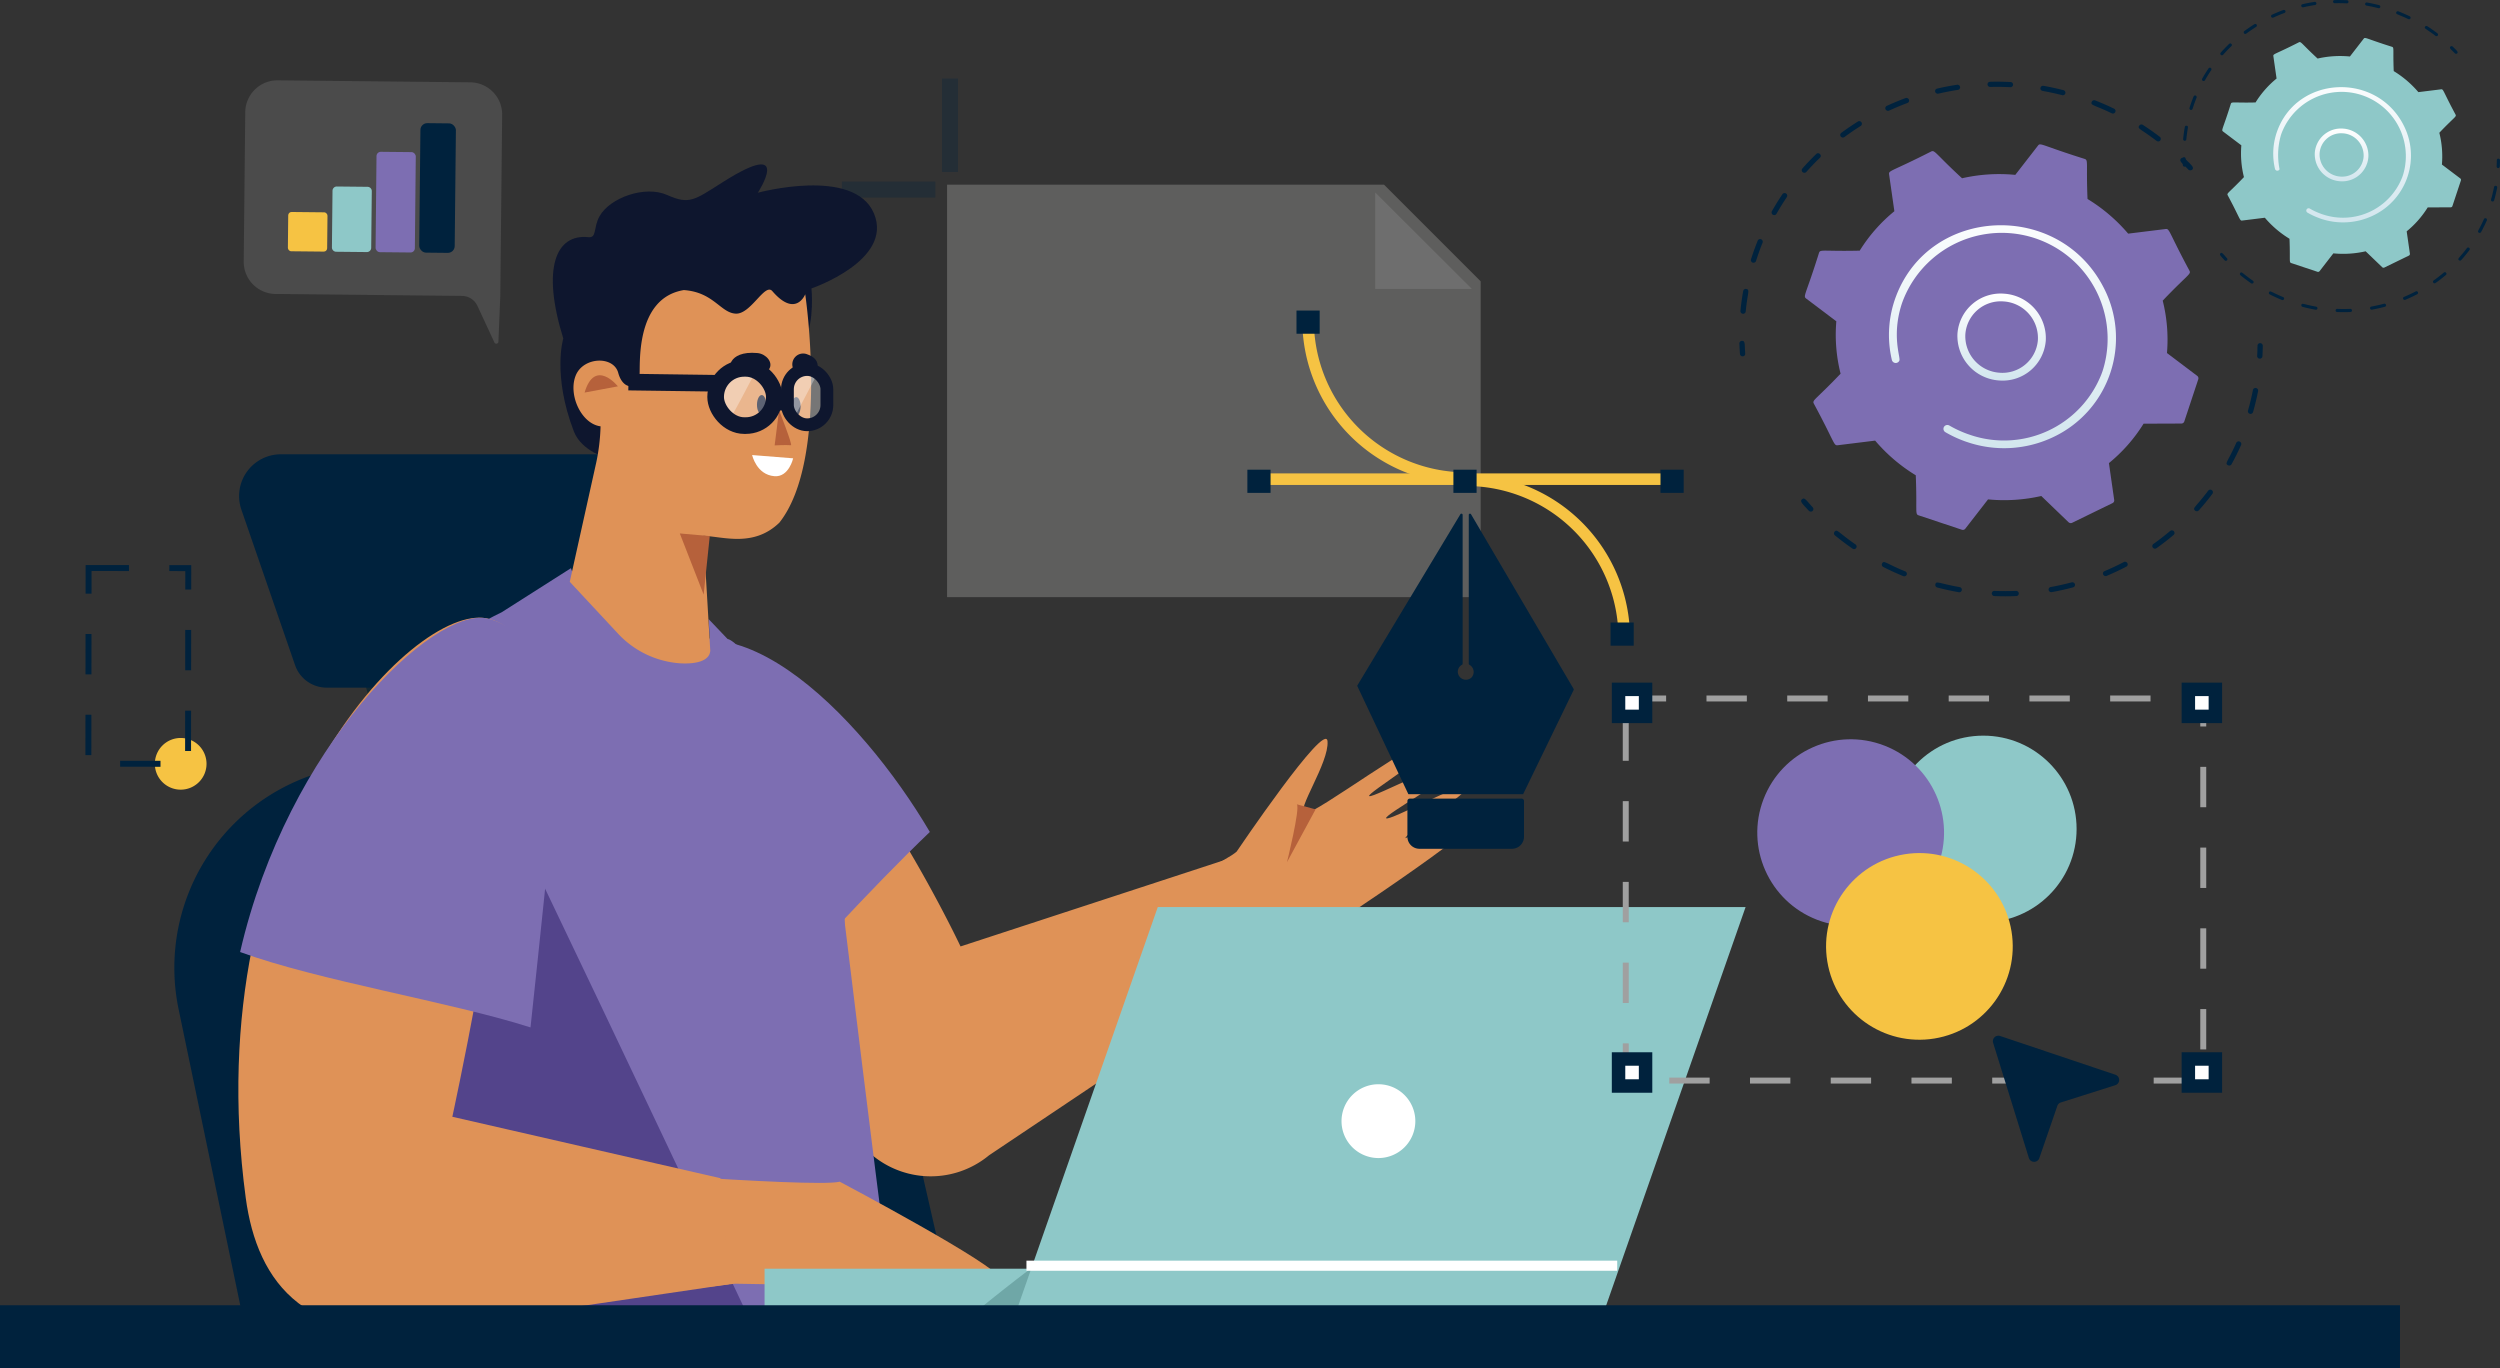 <svg xmlns="http://www.w3.org/2000/svg" xmlns:xlink="http://www.w3.org/1999/xlink" width="323.962" height="177.333" viewBox="0 0 323.962 177.333">
  <rect x="0" y="0" width="323.962" height="177.333" fill="#333333" stroke="none"/>
  <defs>
    <linearGradient id="linear-gradient" x1="0.5" x2="0.5" y2="1" gradientUnits="objectBoundingBox">
      <stop offset="0" stop-color="#fff"/>
      <stop offset="1" stop-color="#d2e6ee"/>
    </linearGradient>
  </defs>
  <g id="Grupo_46286" data-name="Grupo 46286" transform="translate(-41.675 -57.76)">
    <g id="Grupo_42974" data-name="Grupo 42974" transform="translate(150.765 67.932)" opacity="0.29">
      <path id="Trazado_94714" data-name="Trazado 94714" d="M334.43,146.444H265.283V92.994H321.9l12.529,12.529Z" transform="translate(-251.647 -79.239)" fill="#c9c8c3" style="mix-blend-mode: multiply;isolation: isolate"/>
      <line id="Línea_1491" data-name="Línea 1491" x1="12.12" transform="translate(0 14.393)" fill="none" stroke="#00223d" stroke-miterlimit="10" stroke-width="2.075"/>
      <line id="Línea_1492" data-name="Línea 1492" y1="12.12" transform="translate(14.014)" fill="none" stroke="#00223d" stroke-miterlimit="10" stroke-width="2.075"/>
      <path id="Trazado_94715" data-name="Trazado 94715" d="M366.372,94.846v12.5H378.9" transform="translate(-297.255 -80.075)" fill="#fff"/>
    </g>
    <g id="Grupo_42996" data-name="Grupo 42996" transform="translate(64.282 79.064)">
      <g id="Grupo_42995" data-name="Grupo 42995" transform="translate(0 0)">
        <g id="Grupo_42987" data-name="Grupo 42987">
          <path id="Trazado_94716" data-name="Trazado 94716" d="M107.885,227.729l59.178-2.614,18.03,78.942-92.3.5-9.4-45.148A26.39,26.39,0,0,1,107.885,227.729Z" transform="translate(-82.865 -149.978)" fill="#00223d"/>
          <g id="Grupo_42976" data-name="Grupo 42976" transform="translate(8.373 37.567)">
            <line id="Línea_1493" data-name="Línea 1493" x2="2.814" y2="11.004" transform="translate(19.062 28.44)" fill="none" stroke="#122832" stroke-miterlimit="10" stroke-width="5.917"/>
            <line id="Línea_1494" data-name="Línea 1494" x2="2.814" y2="11.004" transform="translate(43.903 28.44)" fill="none" stroke="#122832" stroke-miterlimit="10" stroke-width="5.917"/>
            <g id="Grupo_42975" data-name="Grupo 42975">
              <path id="Trazado_94717" data-name="Trazado 94717" d="M109.468,186.9h48.754l-10.44-30.24H103.537a5.412,5.412,0,0,0-5.116,7.179l6.954,20.144A4.33,4.33,0,0,0,109.468,186.9Z" transform="translate(-98.12 -156.663)" fill="#00223d"/>
            </g>
          </g>
          <g id="Grupo_42986" data-name="Grupo 42986" transform="translate(8.28)">
            <g id="Grupo_42985" data-name="Grupo 42985">
              <g id="Grupo_42984" data-name="Grupo 42984">
                <g id="Grupo_42977" data-name="Grupo 42977" transform="translate(45.842 61.602)">
                  <path id="Trazado_94718" data-name="Trazado 94718" d="M298.469,266.357c7.926-5.26,22.063-14.281,22.063-14.281s24.989-16.215,24.524-17.6-8.9,2.244-8.9,2.244c.66-1.282,8.363-5.87,8.056-6.7s-10.087,4.522-10.52,4.116,9.762-5.914,9.167-7.016-10.791,4.4-11.36,4.143,9.61-6.33,8.318-7.27-15.387,9.735-16.656,9.5,3.156-6.546,2.927-9.341-11.779,14.306-11.779,14.306c-2.651,2.308-23.531,11.273-23.531,11.273Z" transform="translate(-230.791 -211.003)" fill="#df9257"/>
                  <path id="Trazado_94719" data-name="Trazado 94719" d="M349.246,239.954l-3.707,6.843s1.721-6.958,1.283-7.5Z" transform="translate(-255.495 -217.977)" fill="#b6613b"/>
                  <path id="Trazado_94720" data-name="Trazado 94720" d="M229.22,240.515S203,184.758,186.649,205.989c-17.586,22.828,14.007,43.594,30.113,60.62a11.841,11.841,0,0,0,16.146.973l37.98-25.445-6.433-13.151Z" transform="translate(-181.476 -200.776)" fill="#df9257"/>
                  <path id="Trazado_94721" data-name="Trazado 94721" d="M200.986,251.12c7.009-7.934,16.627-18.451,24.254-25.763-8.829-15.049-27.318-34.323-38.591-19.69C173.994,222.095,186.805,237.454,200.986,251.12Z" transform="translate(-181.476 -200.454)" fill="#7d6eb2"/>
                </g>
                <g id="Grupo_42978" data-name="Grupo 42978" transform="translate(10.889 52.326)">
                  <path id="Trazado_94722" data-name="Trazado 94722" d="M117.816,214.69c-.9-14.068,23.21-25.427,23.21-25.427l8.974-5.71.537,1.5L165.5,199.043l2.482-6.472-.141-2.423,2.454,2.577c1.806.3,9.176,10.352,11.108,15.033,2.94,7.124,3.836,16.463,4.118,22.068,6.668,54.594,7.181,56.294,7.181,56.294H125.95S123.417,302.041,117.816,214.69Z" transform="translate(-117.791 -183.554)" fill="#7d6eb2"/>
                  <path id="Trazado_94723" data-name="Trazado 94723" d="M131.687,203.585c.688-.456,44.04,91.572,44.04,91.572H121.994s-4.545-40.313-3.881-72.812C118.113,222.345,118.9,212.053,131.687,203.585Z" transform="translate(-117.906 -192.59)" fill="#53448b"/>
                </g>
                <g id="Grupo_42981" data-name="Grupo 42981" transform="translate(40.754)">
                  <g id="Grupo_42980" data-name="Grupo 42980">
                    <path id="Trazado_94724" data-name="Trazado 94724" d="M204.876,110.976c1.268-2.581.841-6.687.841-6.687s10.645-3.631,8.1-9.717-15.048-2.688-15.048-2.688,4.736-7.262-4.57-1.355c-3.7,2.348-4.317,2.924-7.189,1.645s-7.433.363-8.761,2.769c-.823,1.492-.316,2.818-1.44,2.7-4.164-.436-6.112,3.911-3.252,13.126,0,0-1.441,4.7,1.363,12.026,1.013,2.646,4.466,3.535,4.466,3.535" transform="translate(-172.206 -88.214)" fill="#0e162e"/>
                    <path id="Trazado_94725" data-name="Trazado 94725" d="M206.709,118.384s3.157,21.354-3.346,29.589c-3.338,3.232-7.276,1.814-9.8,1.717-.1-.913.4,7.416.84,14.882,0,.019,0,.038-.005.057-.132,1.285-1.856,1.694-3.888,1.578a12.149,12.149,0,0,1-8.14-3.932l-6.174-6.631,3.445-15.521a25.965,25.965,0,0,0,.547-4.627c-2.508-.316-4.251-4.145-3.2-6.634,1-2.374,4.885-2.53,5.491-.289.615,2.273,2.518,2.212,2.755.327.137-1.086-.685-10.005,5.744-11.059,3.861.27,4.751,2.946,6.717,3.053s3.781-4.037,4.749-2.918C205.488,121.505,206.709,118.384,206.709,118.384Z" transform="translate(-174.004 -101.555)" fill="#df9257"/>
                    <path id="Trazado_94726" data-name="Trazado 94726" d="M179.7,140.243c1.342-4.526,4.316-.808,4.316-.808Z" transform="translate(-175.588 -110.675)" fill="#b6613b"/>
                    <path id="Trazado_94727" data-name="Trazado 94727" d="M206.062,175.689l-3.882-.344,3.092,7.928Z" transform="translate(-185.729 -127.524)" fill="#b6613b"/>
                    <g id="Grupo_42979" data-name="Grupo 42979" transform="translate(22.961 24.412)">
                      <path id="Trazado_94728" data-name="Trazado 94728" d="M225.144,146.257s1.8,4.556,1.538,4.535c-.692-.056-2.11.023-2.11.023Z" transform="translate(-218.792 -138.813)" fill="#b6613b"/>
                      <ellipse id="Elipse_3849" data-name="Elipse 3849" cx="1.227" cy="0.592" rx="1.227" ry="0.592" transform="translate(7.928 8.184) rotate(-88.584)" fill="#0e162e"/>
                      <path id="Trazado_94729" data-name="Trazado 94729" d="M220.4,143.884c-.016.677.235,1.233.562,1.241s.605-.534.622-1.212-.235-1.233-.562-1.241S220.415,143.206,220.4,143.884Z" transform="translate(-216.909 -137.196)" fill="#0e162e"/>
                      <path id="Trazado_94730" data-name="Trazado 94730" d="M214.462,135.055c-.783.077-.838-2.688,3.122-2.328,1.12.1,2.069,1.2,1.544,2.043C218.785,135.318,217.3,134.774,214.462,135.055Z" transform="translate(-214.041 -132.694)" fill="#0e162e"/>
                      <path id="Trazado_94731" data-name="Trazado 94731" d="M231.067,135.612c.744.256,1.886-1.83-.324-2.6a1.406,1.406,0,0,0-1.814,1.962C229.209,135.488,229.894,135.209,231.067,135.612Z" transform="translate(-220.682 -132.789)" fill="#0e162e"/>
                      <path id="Trazado_94732" data-name="Trazado 94732" d="M224.574,157.262l-5.316-.423s.559,2.554,2.889,2.74C224.022,159.73,224.574,157.262,224.574,157.262Z" transform="translate(-216.395 -143.587)" fill="#fff"/>
                    </g>
                  </g>
                </g>
                <path id="Trazado_94733" data-name="Trazado 94733" d="M167.079,342.99c9.452-1.077,26.418-3.048,26.418-3.048s33.985.711,34.2-.734-20.625-12.483-20.625-12.483c-3.412.849-39.271-2.044-39.271-2.044Z" transform="translate(-129.139 -194.898)" fill="#df9257"/>
                <g id="Grupo_42982" data-name="Grupo 42982" transform="translate(0 58.734)">
                  <path id="Trazado_94734" data-name="Trazado 94734" d="M132.557,217.573c.229-4.644,6.634-20.353-2.407-22.247-9.534-2-37.717,26.873-31.244,75.075,1.469,10.938,7.794,19.966,26.756,16.5l35.841-5.283-1.086-13.75-34.737-7.96S131.877,231.36,132.557,217.573Z" transform="translate(-97.951 -195.229)" fill="#df9257"/>
                </g>
                <g id="Grupo_42983" data-name="Grupo 42983" transform="translate(0.232 58.749)">
                  <path id="Trazado_94735" data-name="Trazado 94735" d="M136,248.342c1.447-13.75,2.532-23.032,2.895-30.395.229-4.643.482-20.715-8.558-22.608-6.935-1.452-25.812,16.465-31.968,43.233C108.612,242.313,125.617,245.022,136,248.342Z" transform="translate(-98.373 -195.256)" fill="#7d6eb2"/>
                </g>
              </g>
            </g>
          </g>
        </g>
        <g id="Grupo_42994" data-name="Grupo 42994" transform="translate(58.828 26.43)">
          <g id="Grupo_42993" data-name="Grupo 42993" transform="translate(11.301)">
            <g id="Grupo_42990" data-name="Grupo 42990">
              <g id="Grupo_42988" data-name="Grupo 42988">
                <rect id="Rectángulo_28104" data-name="Rectángulo 28104" width="7.606" height="7.417" rx="3.708" transform="translate(0)" fill="#fff" opacity="0.33"/>
                <path id="Trazado_94736" data-name="Trazado 94736" d="M212.038,143.64c.4-.629.786-1.266,1.151-1.919.985-1.765,1.893-3.6,2.875-5.351h-3.383a2.4,2.4,0,0,0-2.041,2.646v2.125A2.665,2.665,0,0,0,212.038,143.64Z" transform="translate(-210.641 -136.371)" fill="#fff" opacity="0.33"/>
              </g>
              <g id="Grupo_42989" data-name="Grupo 42989" transform="translate(0)">
                <rect id="Rectángulo_28105" data-name="Rectángulo 28105" width="7.606" height="7.417" rx="3.708" fill="none" stroke="#0e162e" stroke-miterlimit="10" stroke-width="2.156"/>
              </g>
            </g>
            <g id="Grupo_42992" data-name="Grupo 42992" transform="translate(9.304 0.148)">
              <g id="Grupo_42991" data-name="Grupo 42991">
                <rect id="Rectángulo_28106" data-name="Rectángulo 28106" width="5.11" height="7.162" rx="2.555" transform="translate(0 0)" fill="#fff" opacity="0.33"/>
                <path id="Trazado_94737" data-name="Trazado 94737" d="M228.212,143.378q1.738-3.3,3.47-6.6a1.251,1.251,0,0,0-.547-.134h-1.973a1.848,1.848,0,0,0-1.569,2.034v3.094A2.27,2.27,0,0,0,228.212,143.378Z" transform="translate(-227.593 -136.641)" fill="#fff" opacity="0.33"/>
              </g>
              <rect id="Rectángulo_28107" data-name="Rectángulo 28107" width="5.11" height="7.162" rx="2.555" transform="translate(0 0)" fill="none" stroke="#0e162e" stroke-miterlimit="10" stroke-width="1.657"/>
            </g>
            <line id="Línea_1495" data-name="Línea 1495" x2="1.552" transform="translate(7.606 4.375)" fill="none" stroke="#0e162e" stroke-miterlimit="10" stroke-width="2.156"/>
          </g>
          <line id="Línea_1496" data-name="Línea 1496" x2="11.228" y2="0.153" transform="translate(0 1.777)" fill="none" stroke="#0e162e" stroke-miterlimit="10" stroke-width="2.156"/>
        </g>
      </g>
    </g>
    <g id="Grupo_43002" data-name="Grupo 43002" transform="translate(41.675 175.301)">
      <g id="Grupo_42998" data-name="Grupo 42998" transform="translate(99.076)">
        <g id="Grupo_42997" data-name="Grupo 42997" transform="translate(0)">
          <rect id="Rectángulo_28108" data-name="Rectángulo 28108" width="48.329" height="5.668" transform="translate(0 46.864)" fill="#8ec8c8"/>
          <path id="Trazado_94738" data-name="Trazado 94738" d="M279.082,348.948q-3.645,2.759-7.172,5.668h21.043v-5.668Z" transform="translate(-244.624 -302.084)" fill="#6fa7a7"/>
          <path id="Trazado_94739" data-name="Trazado 94739" d="M357.708,316.093H281.537l18.386-52.532h76.171Z" transform="translate(-248.967 -263.561)" fill="#8ec8c8"/>
          <line id="Línea_1497" data-name="Línea 1497" x2="76.554" transform="translate(33.936 46.476)" fill="none" stroke="#fff" stroke-miterlimit="10" stroke-width="1.311"/>
          <path id="Trazado_94740" data-name="Trazado 94740" d="M367.982,310.177a4.782,4.782,0,1,0-4.782,4.783A4.782,4.782,0,0,0,367.982,310.177Z" transform="translate(-283.653 -282.435)" fill="#fff"/>
        </g>
      </g>
      <rect id="Rectángulo_28109" data-name="Rectángulo 28109" width="311" height="8.174" transform="translate(0 51.6)" fill="#00223d"/>
    </g>
    <g id="Grupo_43021" data-name="Grupo 43021" transform="translate(73.254 68.166)">
      <g id="Grupo_43012" data-name="Grupo 43012" transform="translate(130.062 29.837)">
        <g id="Grupo_43011" data-name="Grupo 43011">
          <g id="Grupo_43004" data-name="Grupo 43004" transform="translate(14.244 26.319)">
            <g id="Grupo_43003" data-name="Grupo 43003">
              <path id="Trazado_94745" data-name="Trazado 94745" d="M390.16,193.364l-13.289-22.623a.158.158,0,0,0-.286.093v19.291a.153.153,0,0,0,.085.134,1.064,1.064,0,0,1,.286,1.631.192.192,0,0,1-.04.04,1.051,1.051,0,0,1-1.751-.767,1.023,1.023,0,0,1,.538-.9.164.164,0,0,0,.089-.143V170.834a.158.158,0,0,0-.286-.093L362.171,192.9a.158.158,0,0,0,0,.178l6.59,13.955h14.866l6.543-13.49A.157.157,0,0,0,390.16,193.364Z" transform="translate(-362.141 -170.676)" fill="#00223d"/>
            </g>
            <path id="Rectángulo_28110" data-name="Rectángulo 28110" d="M.308,0H14.8a.308.308,0,0,1,.308.308v4.63A1.558,1.558,0,0,1,13.551,6.5H1.558A1.558,1.558,0,0,1,0,4.938V.308A.308.308,0,0,1,.308,0Z" transform="translate(6.494 36.927)" fill="#00223d"/>
          </g>
          <g id="Grupo_43010" data-name="Grupo 43010">
            <g id="Grupo_43007" data-name="Grupo 43007" transform="translate(6.364)">
              <g id="Grupo_43005" data-name="Grupo 43005" transform="translate(1.502 1.229)">
                <path id="Trazado_94746" data-name="Trazado 94746" d="M350.52,124.961A20.485,20.485,0,0,0,371,145.446" transform="translate(-350.52 -124.961)" fill="none" stroke="#f6c343" stroke-miterlimit="10" stroke-width="1.497"/>
                <path id="Trazado_94747" data-name="Trazado 94747" d="M408.329,183.268a20.485,20.485,0,0,0-20.485-20.485" transform="translate(-367.359 -142.025)" fill="none" stroke="#f6c343" stroke-miterlimit="10" stroke-width="1.497"/>
              </g>
              <g id="Grupo_43006" data-name="Grupo 43006">
                <rect id="Rectángulo_28111" data-name="Rectángulo 28111" width="3.004" height="3.004" fill="#00223d"/>
                <rect id="Rectángulo_28112" data-name="Rectángulo 28112" width="3.004" height="3.004" transform="translate(40.697 40.424)" fill="#00223d"/>
              </g>
            </g>
            <g id="Grupo_43009" data-name="Grupo 43009" transform="translate(0 20.622)">
              <line id="Línea_1498" data-name="Línea 1498" x2="54.08" transform="translate(1.571 1.229)" fill="none" stroke="#f6c343" stroke-miterlimit="10" stroke-width="1.497"/>
              <g id="Grupo_43008" data-name="Grupo 43008">
                <rect id="Rectángulo_28113" data-name="Rectángulo 28113" width="3.004" height="3.004" transform="translate(26.699)" fill="#00223d"/>
                <rect id="Rectángulo_28114" data-name="Rectángulo 28114" width="3.004" height="3.004" fill="#00223d"/>
                <rect id="Rectángulo_28115" data-name="Rectángulo 28115" width="3.004" height="3.004" transform="translate(53.534)" fill="#00223d"/>
              </g>
            </g>
          </g>
        </g>
      </g>
      <g id="Grupo_43013" data-name="Grupo 43013" transform="translate(0 0)">
        <path id="Trazado_94748" data-name="Trazado 94748" d="M103.335,96.048l24.164.25a2.228,2.228,0,0,1,2,1.29l2.205,4.75a.271.271,0,0,0,.516-.1l.242-5.885.243-23.523a4.166,4.166,0,0,0-4.123-4.209l-24.958-.258a4.166,4.166,0,0,0-4.21,4.123l-.2,19.357A4.167,4.167,0,0,0,103.335,96.048Z" transform="translate(-99.212 -68.359)" fill="#a0a0a0" opacity="0.22" style="mix-blend-mode: multiply;isolation: isolate"/>
        <path id="Rectángulo_28116" data-name="Rectángulo 28116" d="M.555,0H4.534a.556.556,0,0,1,.556.556V7.9a.556.556,0,0,1-.556.556H.556A.556.556,0,0,1,0,7.9V.555A.555.555,0,0,1,.555,0Z" transform="translate(11.515 13.756) rotate(0.591)" fill="#8ec8c8"/>
        <rect id="Rectángulo_28117" data-name="Rectángulo 28117" width="5.089" height="5.09" rx="0.431" transform="translate(5.774 17.06) rotate(0.593)" fill="#f6c343"/>
        <rect id="Rectángulo_28118" data-name="Rectángulo 28118" width="5.089" height="13.006" rx="0.556" transform="matrix(1, 0.01, -0.01, 1, 17.216, 9.261)" fill="#7d6eb2"/>
        <rect id="Rectángulo_28119" data-name="Rectángulo 28119" width="4.598" height="16.783" rx="0.888" transform="translate(22.91 5.543) rotate(0.593)" fill="#00223d"/>
      </g>
      <g id="Grupo_43020" data-name="Grupo 43020" transform="translate(178.16 78.925)">
        <g id="Grupo_43019" data-name="Grupo 43019" style="mix-blend-mode: multiply;isolation: isolate">
          <g id="Grupo_43014" data-name="Grupo 43014" transform="translate(14.43 2.931)">
            <circle id="Elipse_3851" data-name="Elipse 3851" cx="12.094" cy="12.094" r="12.094" transform="translate(20.738 3.067)" fill="#8ec8c8" style="mix-blend-mode: multiply;isolation: isolate"/>
            <circle id="Elipse_3852" data-name="Elipse 3852" cx="12.094" cy="12.094" r="12.094" transform="matrix(0.361, -0.933, 0.933, 0.361, 0, 22.556)" fill="#7d6eb2" style="mix-blend-mode: multiply;isolation: isolate"/>
            <circle id="Elipse_3853" data-name="Elipse 3853" cx="12.094" cy="12.094" r="12.094" transform="translate(10.671 20.392) rotate(-9.282)" fill="#f6c343" style="mix-blend-mode: multiply;isolation: isolate"/>
          </g>
          <g id="Grupo_43018" data-name="Grupo 43018">
            <rect id="Rectángulo_28120" data-name="Rectángulo 28120" width="74.835" height="49.515" transform="translate(0.934 1.181)" fill="none" stroke="#a0a0a0" stroke-miterlimit="10" stroke-width="0.771" stroke-dasharray="5.231"/>
            <g id="Grupo_43017" data-name="Grupo 43017">
              <g id="Grupo_43015" data-name="Grupo 43015">
                <rect id="Rectángulo_28121" data-name="Rectángulo 28121" width="3.501" height="3.501" fill="#fff" stroke="#00223d" stroke-miterlimit="10" stroke-width="1.744"/>
                <rect id="Rectángulo_28122" data-name="Rectángulo 28122" width="3.501" height="3.501" transform="translate(73.838)" fill="#fff" stroke="#00223d" stroke-miterlimit="10" stroke-width="1.744"/>
              </g>
              <g id="Grupo_43016" data-name="Grupo 43016" transform="translate(0 47.899)">
                <rect id="Rectángulo_28123" data-name="Rectángulo 28123" width="3.501" height="3.501" fill="#fff" stroke="#00223d" stroke-miterlimit="10" stroke-width="1.744"/>
                <rect id="Rectángulo_28124" data-name="Rectángulo 28124" width="3.501" height="3.501" transform="translate(73.838)" fill="#fff" stroke="#00223d" stroke-miterlimit="10" stroke-width="1.744"/>
              </g>
            </g>
          </g>
        </g>
        <path id="Trazado_94749" data-name="Trazado 94749" d="M520.558,303.03l-2.334,6.769a.713.713,0,0,1-1.355-.021l-4.631-14.921a.713.713,0,0,1,.908-.887l14.941,5.023a.713.713,0,0,1-.012,1.355l-7.058,2.235A.713.713,0,0,0,520.558,303.03Z" transform="translate(-463.698 -249.053)" fill="#00223d"/>
      </g>
    </g>
    <g id="Grupo_43024" data-name="Grupo 43024" transform="translate(53.127 97.974)">
      <g id="Grupo_43023" data-name="Grupo 43023" transform="translate(0 33.393)">
        <path id="Trazado_94751" data-name="Trazado 94751" d="M84.932,226.991a3.349,3.349,0,1,0-3.353,3.345A3.349,3.349,0,0,0,84.932,226.991Z" transform="translate(-69.621 -201.615)" fill="#f6c343" style="mix-blend-mode: multiply;isolation: isolate"/>
        <rect id="Rectángulo_28126" data-name="Rectángulo 28126" width="12.918" height="25.359" transform="translate(0.028) rotate(0.064)" fill="none" stroke="#00223d" stroke-miterlimit="10" stroke-width="0.771" stroke-dasharray="5.231" style="mix-blend-mode: multiply;isolation: isolate"/>
      </g>
      <g id="Grupo_46287" data-name="Grupo 46287" transform="translate(213.948 -40.214)">
        <g id="Grupo_46137" data-name="Grupo 46137" transform="translate(0 10.585)">
          <g id="Grupo_46134" data-name="Grupo 46134">
            <path id="Trazado_96135" data-name="Trazado 96135" d="M503.363,1093.266a.343.343,0,0,1-.223-.294c-.033-.448-.058-.9-.073-1.355a.332.332,0,0,1,.33-.342c.457-.01.333.446.424,1.658a.332.332,0,0,1-.316.355A.353.353,0,0,1,503.363,1093.266Z" transform="translate(-503.068 -1057.693)" fill="#00223d"/>
            <path id="Trazado_96136" data-name="Trazado 96136" d="M504.769,696.738c.084-.859.2-1.724.355-2.573a.336.336,0,0,1,.4-.267c.506.1.176.383-.071,2.914a.334.334,0,0,1-.373.3A.343.343,0,0,1,504.769,696.738Zm1.363-6.667c.26-.826.559-1.658.876-2.442a.343.343,0,0,1,.635.256c-.316.782-.6,1.584-.859,2.393a.343.343,0,0,1-.653-.208Zm2.706-6.238c.424-.75.883-1.493,1.367-2.208a.342.342,0,0,1,.571.377c-.473.7-.924,1.428-1.339,2.163A.343.343,0,0,1,508.837,683.834Zm3.992-5.071a.332.332,0,0,1-.037-.474c.573-.647,1.179-1.279,1.8-1.88.321-.309.8.175.482.483-.611.588-1.206,1.208-1.767,1.841A.345.345,0,0,1,512.83,678.762Zm4.94-4.62a.331.331,0,0,1,.062-.47c.7-.517,1.423-1.013,2.159-1.473a.34.34,0,0,1,.373.568c-.721.452-1.433.937-2.116,1.444A.347.347,0,0,1,517.769,674.143Zm5.994-3.352a.344.344,0,0,1-.189-.171.329.329,0,0,1,.158-.446c.791-.366,1.607-.705,2.424-1.008a.348.348,0,0,1,.443.2.33.33,0,0,1-.193.432c-.8.3-1.6.63-2.375.988A.346.346,0,0,1,523.763,670.791Zm6.45-2.218a.344.344,0,0,1-.213-.236.33.33,0,0,1,.247-.4c.851-.2,1.722-.367,2.588-.5a.346.346,0,0,1,.394.28.331.331,0,0,1-.279.383c-.848.13-1.7.3-2.536.49A.346.346,0,0,1,530.213,668.572Zm6.571-1.178a.332.332,0,0,1,.327-.345c.877-.023,1.767-.012,2.647.033a.336.336,0,1,1-.025.671c-.861-.044-1.734-.055-2.593-.032A.345.345,0,0,1,536.783,667.394Zm21.888,7.3c-2.046-1.563-2.507-1.537-2.226-1.961a.343.343,0,0,1,.472-.094c.739.479,1.468.992,2.168,1.526A.336.336,0,1,1,558.672,674.69Zm-15.03-6.849a.335.335,0,0,1,.393-.271c.866.154,1.738.343,2.592.563a.335.335,0,1,1-.163.65c-.837-.215-1.692-.4-2.54-.551A.342.342,0,0,1,543.642,667.84Zm9.226,3.283c-2.316-1.12-2.767-1-2.58-1.479a.348.348,0,0,1,.442-.187c.823.323,1.641.681,2.433,1.063a.335.335,0,1,1-.294.6Z" transform="translate(-504.633 -667.038)" fill="#00223d"/>
            <path id="Trazado_96137" data-name="Trazado 96137" d="M1225.841,793.1c-.785-.838-1.271-1.122-.945-1.442a.345.345,0,0,1,.483,0c.846.834,1.271,1.167.945,1.461A.39.39,0,0,1,1225.841,793.1Z" transform="translate(-1167.663 -781.704)" fill="#00223d"/>
          </g>
          <g id="Grupo_46135" data-name="Grupo 46135" transform="translate(8.001 33.882)">
            <path id="Trazado_96138" data-name="Trazado 96138" d="M1350.884,1097.068a.342.342,0,0,1-.223-.336c.024-.441.038-.888.044-1.328a.333.333,0,0,1,.346-.327.345.345,0,0,1,.338.345c-.005.449-.021.9-.045,1.355a.334.334,0,0,1-.359.312A.351.351,0,0,1,1350.884,1097.068Z" transform="translate(-1291.569 -1095.078)" fill="#00223d"/>
            <path id="Trazado_96139" data-name="Trazado 96139" d="M666.868,1192.79c-.879-.36-1.753-.76-2.6-1.19a.337.337,0,0,1-.152-.453c.239-.463.433-.029,3,1.024a.338.338,0,0,1,.19.439A.348.348,0,0,1,666.868,1192.79Zm4.154,1.059c.13-.5.428-.119,3.148.362a.342.342,0,0,1,.282.39.335.335,0,0,1-.393.271c-.931-.165-1.869-.37-2.789-.611A.341.341,0,0,1,671.022,1193.849Zm-10.737-4.626c-.779-.539-1.545-1.117-2.277-1.719a.333.333,0,0,1-.047-.473c.338-.4.429.066,2.711,1.645a.335.335,0,0,1,.088.468A.344.344,0,0,1,660.285,1189.224Zm18.271,6.126a.342.342,0,0,1-.223-.327.333.333,0,0,1,.35-.322c.928.037,1.867.036,2.791,0a.345.345,0,0,1,.361.321.332.332,0,0,1-.321.35c-.943.04-1.9.041-2.849,0A.35.35,0,0,1,678.556,1195.349Zm7.361-.506a.345.345,0,0,1-.217-.253.331.331,0,0,1,.269-.391c.908-.163,1.821-.367,2.713-.606a.348.348,0,0,1,.423.236.33.33,0,0,1-.234.412c-.91.244-1.842.452-2.769.619A.346.346,0,0,1,685.917,1194.843Zm7.046-2.083a.346.346,0,0,1-.194-.182.33.33,0,0,1,.174-.44c.848-.355,1.691-.751,2.5-1.176a.348.348,0,0,1,.464.141.33.33,0,0,1-.136.454c-.831.433-1.691.837-2.556,1.2A.347.347,0,0,1,692.963,1192.76Zm6.393-3.551a.348.348,0,0,1-.156-.118.33.33,0,0,1,.072-.469c.746-.529,1.478-1.1,2.176-1.687a.346.346,0,0,1,.482.039.331.331,0,0,1-.032.473c-.712.6-1.459,1.182-2.221,1.722A.345.345,0,0,1,699.356,1189.209Zm5.327-4.911c-.4-.348.071-.418,1.705-2.6a.342.342,0,0,1,.552.4c-.558.743-1.155,1.472-1.775,2.165A.345.345,0,0,1,704.683,1184.3Zm4.26-5.879c-.468-.253-.027-.421,1.075-2.909a.343.343,0,0,1,.627.276c-.376.849-.793,1.691-1.24,2.5A.341.341,0,0,1,708.943,1178.418Zm2.8-6.68a.339.339,0,0,1-.21-.408c.251-.878.467-1.774.641-2.662a.336.336,0,0,1,.4-.26.342.342,0,0,1,.271.4c-.178.907-.4,1.82-.654,2.716a.337.337,0,0,1-.421.227Z" transform="translate(-653.63 -1162.596)" fill="#00223d"/>
            <path id="Trazado_96140" data-name="Trazado 96140" d="M605.148,1350.971c-.808-.873-1.216-1.223-.876-1.5s.551.16,1.378,1.053a.331.331,0,0,1-.019.474A.346.346,0,0,1,605.148,1350.971Z" transform="translate(-604.152 -1329.252)" fill="#00223d"/>
          </g>
          <g id="Grupo_46136" data-name="Grupo 46136" transform="translate(8.489 8.114)">
            <path id="Trazado_96141" data-name="Trazado 96141" d="M614.55,808.536l4.856-.6a21.732,21.732,0,0,0,5.266,4.493c.189,4.682-.129,5.024.371,5.191l5.6,1.864a.4.4,0,0,0,.446-.132l2.947-3.8a21.652,21.652,0,0,0,6.9-.44l3.533,3.4a.411.411,0,0,0,.463.074l5.238-2.552a.388.388,0,0,0,.216-.4l-.685-4.783a20.638,20.638,0,0,0,4.491-5.109l4.9-.018a.4.4,0,0,0,.376-.268l1.812-5.473a.4.4,0,0,0-.141-.441l-3.916-2.955a20.717,20.717,0,0,0-.552-6.789c3.251-3.411,3.708-3.414,3.47-3.875-2.714-5.043-2.559-5.472-3.091-5.407l-4.856.6a21.732,21.732,0,0,0-5.266-4.493c-.189-4.679.129-5.024-.371-5.191-5.592-1.757-5.725-2.141-6.042-1.732l-2.947,3.8a21.649,21.649,0,0,0-6.9.44c-3.477-3.208-3.523-3.7-4-3.47-5.139,2.616-5.528,2.44-5.454,2.957l.685,4.783a20.639,20.639,0,0,0-4.491,5.109c-4.677.113-5.11-.213-5.276.286-1.7,5.447-2.095,5.594-1.671,5.914l3.916,2.955a20.722,20.722,0,0,0,.552,6.789c-3.24,3.4-3.708,3.412-3.47,3.875C614.173,808.172,614.019,808.6,614.55,808.536Z" transform="translate(-610.306 -769.538)" fill="#7d6eb2"/>
            <path id="Trazado_96142" data-name="Trazado 96142" d="M859.9,1019.081a5.609,5.609,0,0,1,6.1-5.163,5.781,5.781,0,0,1,5.345,6.076,5.609,5.609,0,0,1-6.1,5.163h0A5.78,5.78,0,0,1,859.9,1019.081Zm5.379,5.574h0Zm.654-9.732a4.6,4.6,0,0,0-5.01,4.24,4.747,4.747,0,0,0,4.39,4.99,4.607,4.607,0,0,0,5.01-4.24A4.747,4.747,0,0,0,865.934,1014.922Z" transform="translate(-840.132 -994.556)" fill="url(#linear-gradient)"/>
            <path id="Trazado_96143" data-name="Trazado 96143" d="M757.492,929.99h0A15.145,15.145,0,0,1,755.2,928.9a.506.506,0,0,1-.224-.613.486.486,0,0,1,.038-.078.514.514,0,0,1,.7-.173,14.178,14.178,0,0,0,2.662,1.2h0a13.568,13.568,0,0,0,17.047-7.876q.1-.256.184-.518a13.722,13.722,0,0,0-26.031-8.672c-1.388,4.193-.175,7.006-.338,7.438a.516.516,0,0,1-.98-.075,14.172,14.172,0,0,1,.54-8.244c4.423-11.708,21.084-12.421,26.89-1.162a14.184,14.184,0,0,1,.894,11.041q-.094.284-.2.562a14.134,14.134,0,0,1-7.1,7.749,14.8,14.8,0,0,1-11.22.712Q757.774,930.1,757.492,929.99Z" transform="translate(-736.992 -891.591)" fill="url(#linear-gradient)"/>
          </g>
        </g>
        <g id="Grupo_46141" data-name="Grupo 46141" transform="translate(57.419 0)">
          <g id="Grupo_46138" data-name="Grupo 46138">
            <path id="Trazado_96144" data-name="Trazado 96144" d="M1228.622,791.894a.208.208,0,0,1-.135-.178c-.02-.272-.035-.548-.044-.822a.2.2,0,0,1,.2-.207c.277-.006.2.271.257,1.006a.2.2,0,0,1-.192.215A.21.21,0,0,1,1228.622,791.894Z" transform="translate(-1228.443 -770.313)" fill="#00223d"/>
            <path id="Trazado_96145" data-name="Trazado 96145" d="M1229.474,551.336c.051-.521.123-1.046.216-1.561a.2.2,0,0,1,.24-.162c.307.06.107.233-.043,1.768a.2.2,0,0,1-.226.18A.208.208,0,0,1,1229.474,551.336Zm.827-4.044c.158-.5.339-1.006.532-1.482a.208.208,0,0,1,.385.156c-.192.474-.366.961-.521,1.452a.208.208,0,0,1-.4-.126Zm1.642-3.784c.257-.455.536-.906.829-1.339a.208.208,0,0,1,.346.229c-.287.425-.56.866-.812,1.312A.208.208,0,0,1,1231.942,543.508Zm2.422-3.077a.2.2,0,0,1-.022-.288c.347-.392.715-.776,1.094-1.14.195-.187.487.106.292.293-.371.357-.731.733-1.072,1.117A.209.209,0,0,1,1234.364,540.431Zm3-2.8a.2.2,0,0,1,.038-.285c.423-.313.864-.614,1.31-.894a.206.206,0,0,1,.226.345c-.437.274-.869.569-1.284.876A.211.211,0,0,1,1237.361,537.628Zm3.636-2.033a.209.209,0,0,1-.115-.1.2.2,0,0,1,.1-.271c.48-.222.975-.428,1.471-.612a.211.211,0,0,1,.269.119.2.2,0,0,1-.117.262c-.486.18-.97.382-1.441.6A.21.21,0,0,1,1241,535.595Zm3.913-1.346a.21.21,0,0,1-.13-.143.2.2,0,0,1,.15-.245c.517-.121,1.045-.223,1.57-.3a.21.21,0,0,1,.239.17.2.2,0,0,1-.169.233c-.515.079-1.032.179-1.538.3A.21.21,0,0,1,1244.91,534.249Zm3.986-.715a.2.2,0,0,1,.2-.209c.532-.014,1.072-.007,1.606.02a.2.2,0,1,1-.016.407c-.522-.027-1.052-.033-1.573-.019A.21.21,0,0,1,1248.9,533.534Zm13.279,4.426c-1.242-.948-1.521-.933-1.35-1.19a.208.208,0,0,1,.286-.057c.448.29.891.6,1.315.926A.2.2,0,1,1,1262.175,537.96Zm-9.118-4.155a.2.2,0,0,1,.239-.164c.525.093,1.054.208,1.572.341a.2.2,0,1,1-.1.394c-.508-.131-1.026-.243-1.541-.335A.208.208,0,0,1,1253.057,533.805Zm5.6,1.992c-1.4-.679-1.679-.609-1.565-.9a.211.211,0,0,1,.268-.113c.5.2,1,.413,1.476.645a.2.2,0,1,1-.178.365Z" transform="translate(-1229.391 -533.318)" fill="#00223d"/>
            <path id="Trazado_96146" data-name="Trazado 96146" d="M1666.921,609.794c-.476-.508-.771-.681-.573-.875a.209.209,0,0,1,.293,0c.513.506.771.708.573.886A.236.236,0,0,1,1666.921,609.794Z" transform="translate(-1631.627 -602.881)" fill="#00223d"/>
          </g>
          <g id="Grupo_46139" data-name="Grupo 46139" transform="translate(4.854 20.555)">
            <path id="Trazado_96147" data-name="Trazado 96147" d="M1742.78,794.2a.208.208,0,0,1-.135-.2c.015-.268.023-.539.027-.805a.2.2,0,0,1,.21-.2.209.209,0,0,1,.2.209c0,.272-.012.549-.027.822a.2.2,0,0,1-.218.189A.211.211,0,0,1,1742.78,794.2Z" transform="translate(-1706.796 -792.993)" fill="#00223d"/>
            <path id="Trazado_96148" data-name="Trazado 96148" d="M1327.813,852.271c-.533-.218-1.064-.461-1.576-.722a.2.2,0,0,1-.092-.275c.145-.281.262-.018,1.823.621a.2.2,0,0,1,.115.266A.211.211,0,0,1,1327.813,852.271Zm2.52.643c.078-.306.26-.072,1.91.22a.207.207,0,0,1,.171.237.2.2,0,0,1-.238.164c-.564-.1-1.134-.225-1.692-.371A.207.207,0,0,1,1330.334,852.914Zm-6.514-2.806c-.472-.327-.937-.678-1.381-1.043a.2.2,0,0,1-.028-.287c.2-.242.26.04,1.645,1a.2.2,0,0,1,.053.284A.209.209,0,0,1,1323.82,850.108Zm11.084,3.716a.208.208,0,0,1-.135-.2.2.2,0,0,1,.213-.2c.563.023,1.133.022,1.693,0a.209.209,0,0,1,.219.195.2.2,0,0,1-.195.212c-.572.025-1.154.025-1.728,0A.215.215,0,0,1,1334.9,853.824Zm4.466-.307a.209.209,0,0,1-.132-.154.2.2,0,0,1,.163-.237c.551-.1,1.1-.223,1.646-.368a.211.211,0,0,1,.257.143.2.2,0,0,1-.142.25c-.552.148-1.117.274-1.68.375A.212.212,0,0,1,1339.37,853.517Zm4.275-1.264a.21.21,0,0,1-.118-.111.2.2,0,0,1,.106-.267c.514-.216,1.026-.456,1.52-.713a.211.211,0,0,1,.281.085.2.2,0,0,1-.083.275c-.5.263-1.026.507-1.551.728A.209.209,0,0,1,1343.645,852.253Zm3.879-2.154a.211.211,0,0,1-.095-.072.2.2,0,0,1,.044-.284c.453-.321.9-.666,1.32-1.024a.21.21,0,0,1,.292.023.2.2,0,0,1-.019.287c-.432.365-.885.717-1.347,1.045A.21.21,0,0,1,1347.523,850.1Zm3.232-2.98c-.243-.211.043-.253,1.034-1.575a.208.208,0,0,1,.335.245c-.338.451-.7.893-1.077,1.314A.209.209,0,0,1,1350.755,847.119Zm2.584-3.567c-.284-.154-.016-.255.652-1.765a.208.208,0,0,1,.38.167c-.228.515-.481,1.026-.752,1.518A.207.207,0,0,1,1353.339,843.553Zm1.7-4.053a.206.206,0,0,1-.128-.248c.152-.533.283-1.076.389-1.615a.2.2,0,0,1,.243-.158.207.207,0,0,1,.164.241c-.108.55-.241,1.1-.4,1.648a.2.2,0,0,1-.255.137Z" transform="translate(-1319.783 -833.954)" fill="#00223d"/>
            <path id="Trazado_96149" data-name="Trazado 96149" d="M1290.37,948.233c-.49-.529-.737-.742-.531-.911s.334.1.836.639a.2.2,0,0,1-.012.288A.21.21,0,0,1,1290.37,948.233Z" transform="translate(-1289.766 -935.057)" fill="#00223d"/>
          </g>
          <g id="Grupo_46140" data-name="Grupo 46140" transform="translate(5.15 4.922)">
            <path id="Trazado_96150" data-name="Trazado 96150" d="M1296.074,619.159l2.946-.365a13.185,13.185,0,0,0,3.194,2.725c.115,2.84-.078,3.048.225,3.149l3.4,1.131a.244.244,0,0,0,.271-.08l1.788-2.308a13.138,13.138,0,0,0,4.185-.267l2.143,2.06a.249.249,0,0,0,.281.045l3.178-1.548a.235.235,0,0,0,.131-.245l-.416-2.9a12.521,12.521,0,0,0,2.725-3.1l2.973-.011a.239.239,0,0,0,.228-.163l1.1-3.32a.24.24,0,0,0-.086-.267l-2.375-1.793a12.568,12.568,0,0,0-.335-4.118c1.972-2.07,2.249-2.071,2.105-2.351-1.646-3.059-1.553-3.32-1.875-3.28l-2.946.365a13.186,13.186,0,0,0-3.194-2.726c-.115-2.839.078-3.048-.225-3.149-3.392-1.066-3.473-1.3-3.666-1.051l-1.788,2.308a13.132,13.132,0,0,0-4.185.267c-2.109-1.946-2.137-2.245-2.424-2.105-3.118,1.587-3.354,1.48-3.309,1.794l.416,2.9a12.518,12.518,0,0,0-2.725,3.1c-2.837.069-3.1-.129-3.2.174-1.029,3.3-1.271,3.394-1.014,3.588l2.375,1.793a12.574,12.574,0,0,0,.335,4.118c-1.965,2.063-2.25,2.07-2.105,2.351C1295.846,618.939,1295.752,619.2,1296.074,619.159Z" transform="translate(-1293.499 -595.501)" fill="#8ec8c8"/>
            <path id="Trazado_96151" data-name="Trazado 96151" d="M1444.919,746.888a3.4,3.4,0,0,1,3.7-3.132,3.507,3.507,0,0,1,3.243,3.686,3.4,3.4,0,0,1-3.7,3.132h0A3.507,3.507,0,0,1,1444.919,746.888Zm3.263,3.381h0Zm.4-5.9a2.791,2.791,0,0,0-3.04,2.573,2.88,2.88,0,0,0,2.663,3.027,2.794,2.794,0,0,0,3.04-2.573A2.88,2.88,0,0,0,1448.579,744.365Z" transform="translate(-1432.926 -732.01)" fill="url(#linear-gradient)"/>
            <path id="Trazado_96152" data-name="Trazado 96152" d="M1382.792,692.84h0a9.188,9.188,0,0,1-1.39-.662.307.307,0,0,1-.136-.372.318.318,0,0,1,.023-.048.312.312,0,0,1,.425-.1,8.609,8.609,0,0,0,1.615.73h0a8.231,8.231,0,0,0,10.342-4.778q.059-.155.111-.314a8.325,8.325,0,0,0-15.792-5.261,9.239,9.239,0,0,0-.205,4.512.313.313,0,0,1-.595-.046,8.6,8.6,0,0,1,.328-5c2.683-7.1,12.791-7.535,16.313-.705a8.6,8.6,0,0,1,.542,6.7q-.057.172-.12.341a8.575,8.575,0,0,1-4.309,4.7,8.977,8.977,0,0,1-6.807.432C1383.021,692.924,1382.906,692.883,1382.792,692.84Z" transform="translate(-1370.356 -669.545)" fill="url(#linear-gradient)"/>
          </g>
        </g>
      </g>
    </g>
  </g>
</svg>
